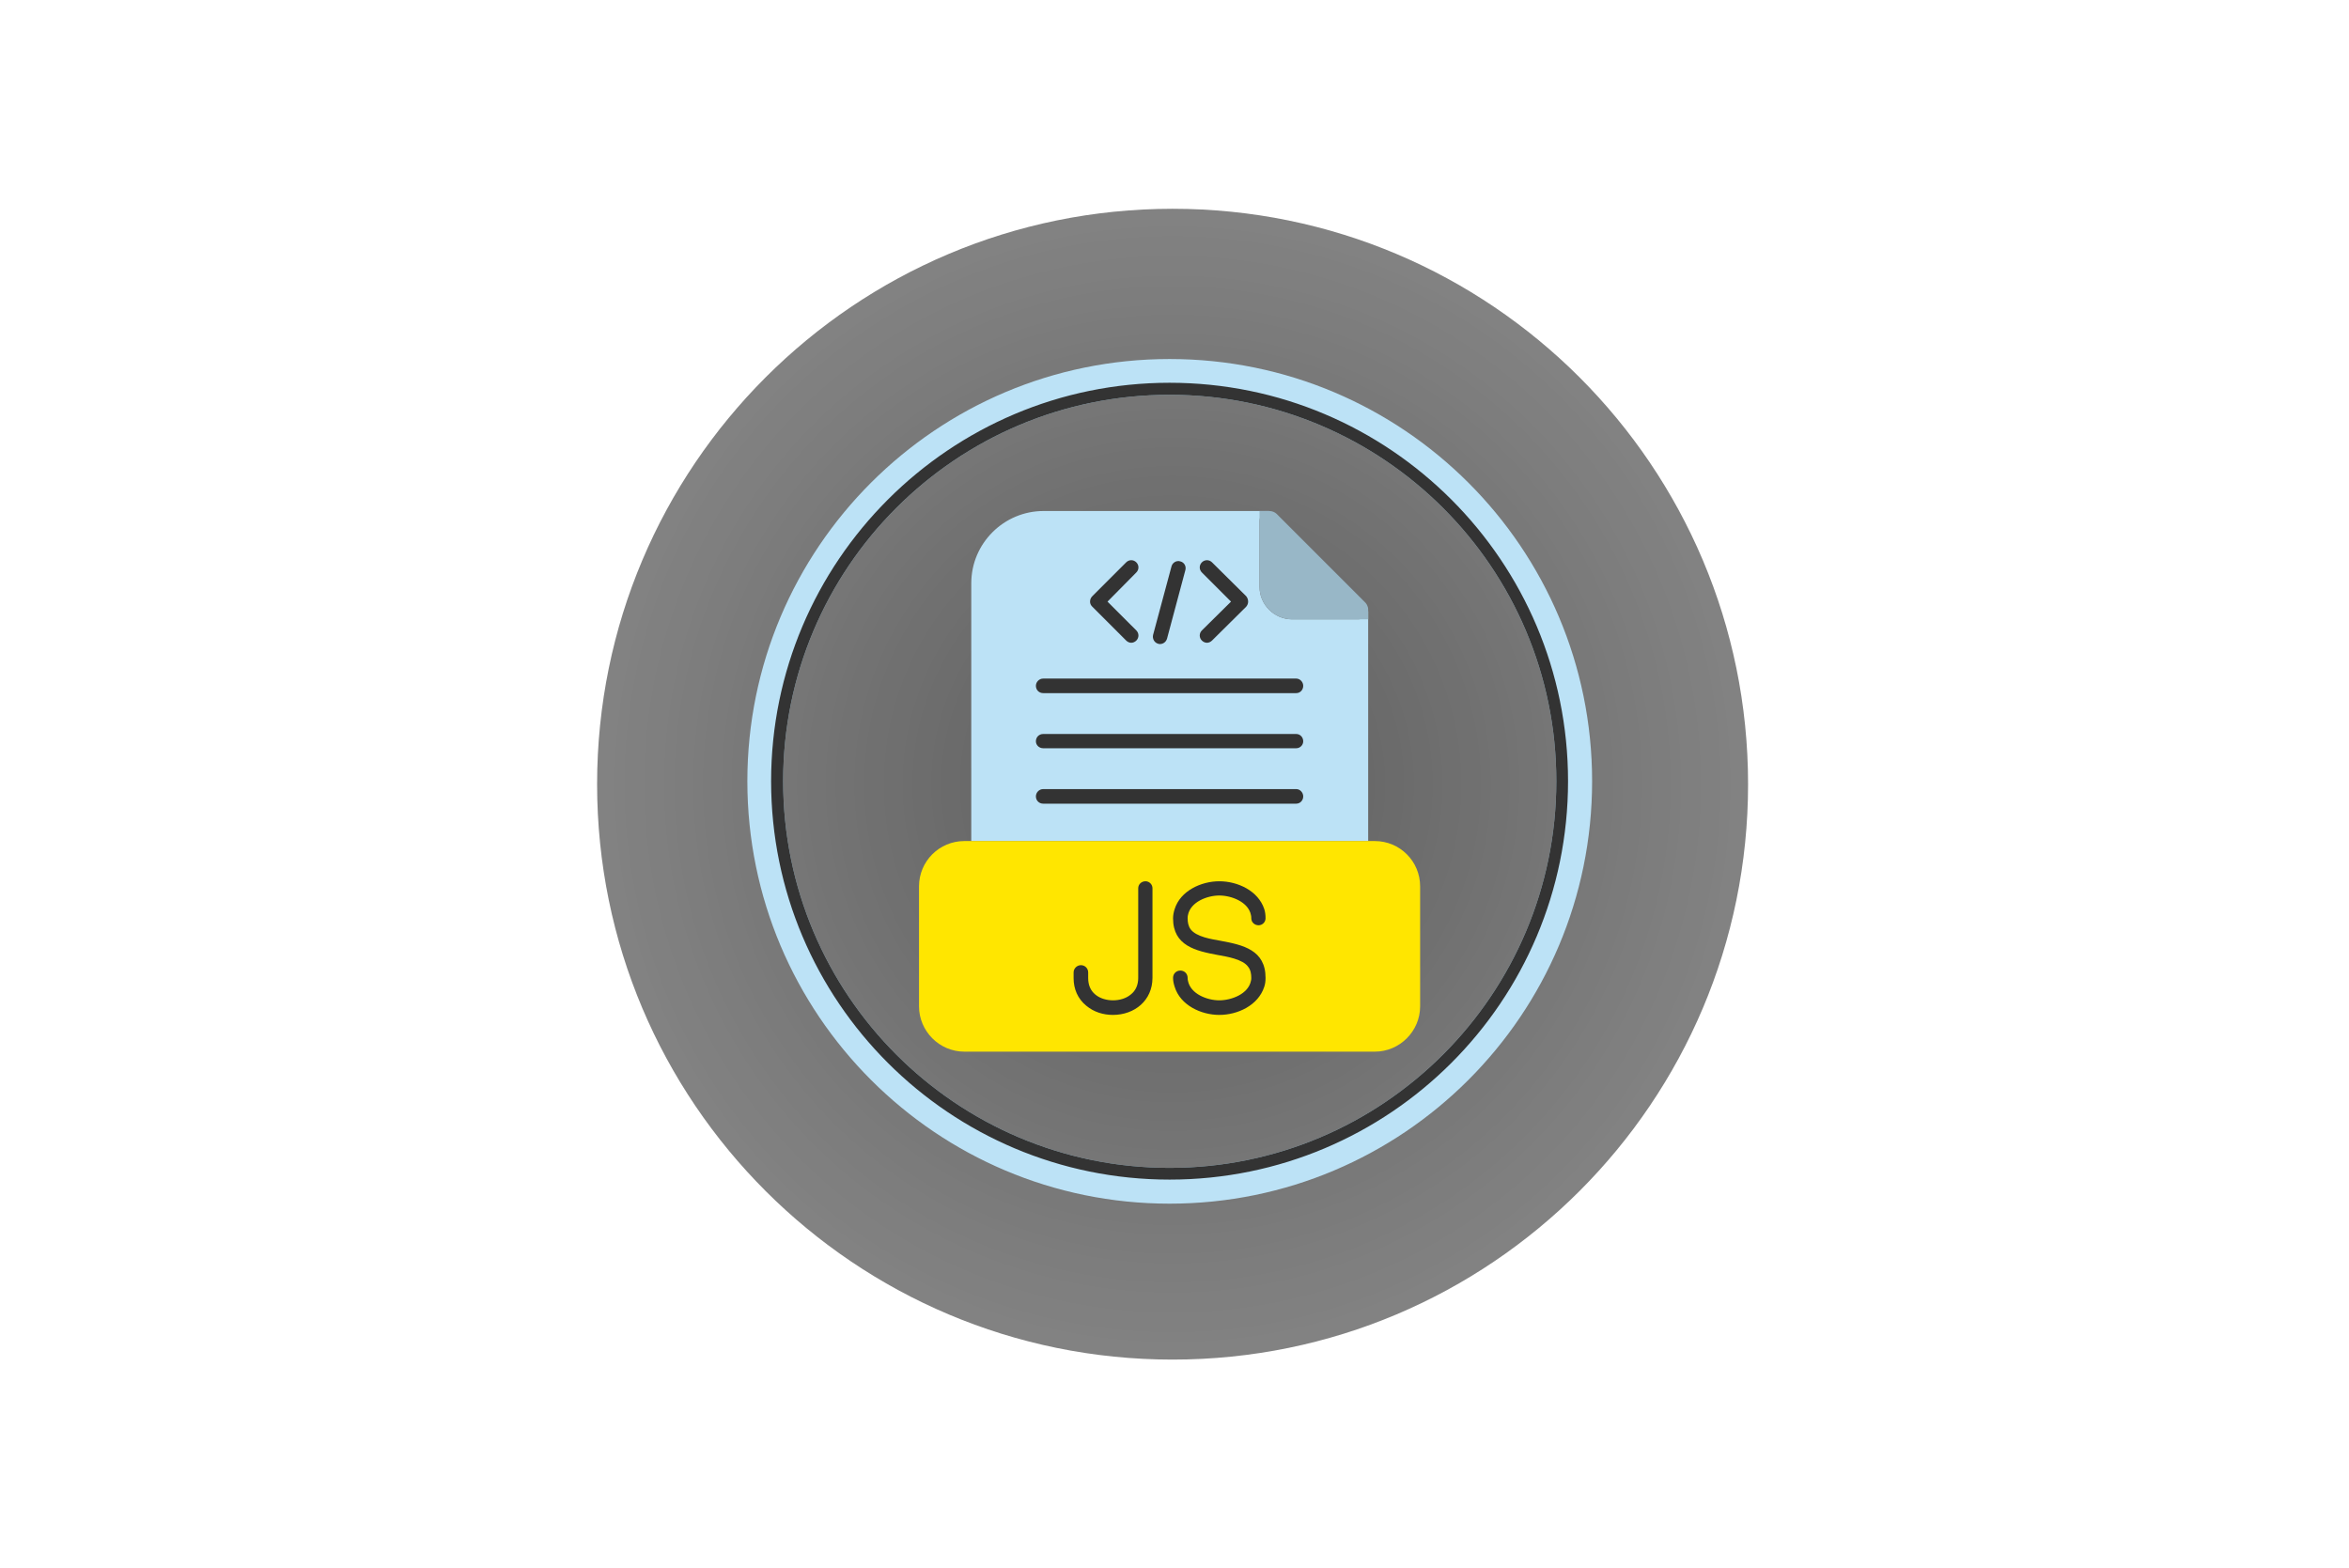 <svg xmlns="http://www.w3.org/2000/svg" xmlns:xlink="http://www.w3.org/1999/xlink" width="611" zoomAndPan="magnify" viewBox="0 0 458.25 306" height="408" preserveAspectRatio="xMidYMid meet" version="1.0"><defs><filter x="0%" y="0%" width="100%" height="100%" id="7acff3cae5"><feColorMatrix values="0 0 0 0 1 0 0 0 0 1 0 0 0 0 1 0 0 0 1 0" color-interpolation-filters="sRGB"/></filter><mask id="f21e740c4a"><g filter="url(#7acff3cae5)"><rect x="-45.825" width="549.9" fill="#000000" y="-30.6" height="367.2" fill-opacity="0.64"/></g></mask><clipPath id="cf003d2045"><path d="M 0.484 0.734 L 225.02 0.734 L 225.02 225.266 L 0.484 225.266 Z M 0.484 0.734 " clip-rule="nonzero"/></clipPath><clipPath id="8263986fe4"><path d="M 112.75 0.734 C 50.746 0.734 0.484 50.996 0.484 113 C 0.484 175.004 50.746 225.266 112.75 225.266 C 174.754 225.266 225.02 175.004 225.02 113 C 225.02 50.996 174.754 0.734 112.75 0.734 Z M 112.75 0.734 " clip-rule="nonzero"/></clipPath><radialGradient gradientTransform="matrix(1, 0, 0, 1, 0.483, 0.732)" gradientUnits="userSpaceOnUse" r="158.77" cx="112.268" id="dd45284fa6" cy="112.268" fx="112.268" fy="112.268"><stop stop-opacity="1" stop-color="rgb(0.13%, 0.13%, 0.13%)" offset="0"/><stop stop-opacity="1" stop-color="rgb(0.455%, 0.455%, 0.455%)" offset="0.008"/><stop stop-opacity="1" stop-color="rgb(0.844%, 0.844%, 0.844%)" offset="0.02"/><stop stop-opacity="1" stop-color="rgb(1.234%, 1.234%, 1.234%)" offset="0.031"/><stop stop-opacity="1" stop-color="rgb(1.625%, 1.625%, 1.625%)" offset="0.043"/><stop stop-opacity="1" stop-color="rgb(2.016%, 2.016%, 2.016%)" offset="0.055"/><stop stop-opacity="1" stop-color="rgb(2.405%, 2.405%, 2.405%)" offset="0.066"/><stop stop-opacity="1" stop-color="rgb(2.795%, 2.795%, 2.795%)" offset="0.078"/><stop stop-opacity="1" stop-color="rgb(3.186%, 3.186%, 3.186%)" offset="0.09"/><stop stop-opacity="1" stop-color="rgb(3.577%, 3.577%, 3.577%)" offset="0.102"/><stop stop-opacity="1" stop-color="rgb(3.966%, 3.966%, 3.966%)" offset="0.113"/><stop stop-opacity="1" stop-color="rgb(4.356%, 4.356%, 4.356%)" offset="0.125"/><stop stop-opacity="1" stop-color="rgb(4.747%, 4.747%, 4.747%)" offset="0.137"/><stop stop-opacity="1" stop-color="rgb(5.138%, 5.138%, 5.138%)" offset="0.148"/><stop stop-opacity="1" stop-color="rgb(5.527%, 5.527%, 5.527%)" offset="0.16"/><stop stop-opacity="1" stop-color="rgb(5.917%, 5.917%, 5.917%)" offset="0.172"/><stop stop-opacity="1" stop-color="rgb(6.308%, 6.308%, 6.308%)" offset="0.184"/><stop stop-opacity="1" stop-color="rgb(6.699%, 6.699%, 6.699%)" offset="0.195"/><stop stop-opacity="1" stop-color="rgb(7.088%, 7.088%, 7.088%)" offset="0.207"/><stop stop-opacity="1" stop-color="rgb(7.478%, 7.478%, 7.478%)" offset="0.219"/><stop stop-opacity="1" stop-color="rgb(7.869%, 7.869%, 7.869%)" offset="0.23"/><stop stop-opacity="1" stop-color="rgb(8.26%, 8.26%, 8.26%)" offset="0.242"/><stop stop-opacity="1" stop-color="rgb(8.585%, 8.585%, 8.585%)" offset="0.254"/><stop stop-opacity="1" stop-color="rgb(8.844%, 8.844%, 8.844%)" offset="0.262"/><stop stop-opacity="1" stop-color="rgb(9.105%, 9.105%, 9.105%)" offset="0.27"/><stop stop-opacity="1" stop-color="rgb(9.364%, 9.364%, 9.364%)" offset="0.277"/><stop stop-opacity="1" stop-color="rgb(9.625%, 9.625%, 9.625%)" offset="0.285"/><stop stop-opacity="1" stop-color="rgb(9.885%, 9.885%, 9.885%)" offset="0.293"/><stop stop-opacity="1" stop-color="rgb(10.146%, 10.146%, 10.146%)" offset="0.301"/><stop stop-opacity="1" stop-color="rgb(10.405%, 10.405%, 10.405%)" offset="0.309"/><stop stop-opacity="1" stop-color="rgb(10.666%, 10.666%, 10.666%)" offset="0.316"/><stop stop-opacity="1" stop-color="rgb(10.925%, 10.925%, 10.925%)" offset="0.324"/><stop stop-opacity="1" stop-color="rgb(11.186%, 11.186%, 11.186%)" offset="0.332"/><stop stop-opacity="1" stop-color="rgb(11.446%, 11.446%, 11.446%)" offset="0.34"/><stop stop-opacity="1" stop-color="rgb(11.707%, 11.707%, 11.707%)" offset="0.348"/><stop stop-opacity="1" stop-color="rgb(11.966%, 11.966%, 11.966%)" offset="0.355"/><stop stop-opacity="1" stop-color="rgb(12.227%, 12.227%, 12.227%)" offset="0.363"/><stop stop-opacity="1" stop-color="rgb(12.486%, 12.486%, 12.486%)" offset="0.371"/><stop stop-opacity="1" stop-color="rgb(12.747%, 12.747%, 12.747%)" offset="0.379"/><stop stop-opacity="1" stop-color="rgb(13.007%, 13.007%, 13.007%)" offset="0.387"/><stop stop-opacity="1" stop-color="rgb(13.268%, 13.268%, 13.268%)" offset="0.395"/><stop stop-opacity="1" stop-color="rgb(13.527%, 13.527%, 13.527%)" offset="0.402"/><stop stop-opacity="1" stop-color="rgb(13.788%, 13.788%, 13.788%)" offset="0.41"/><stop stop-opacity="1" stop-color="rgb(14.047%, 14.047%, 14.047%)" offset="0.418"/><stop stop-opacity="1" stop-color="rgb(14.308%, 14.308%, 14.308%)" offset="0.426"/><stop stop-opacity="1" stop-color="rgb(14.568%, 14.568%, 14.568%)" offset="0.434"/><stop stop-opacity="1" stop-color="rgb(14.828%, 14.828%, 14.828%)" offset="0.441"/><stop stop-opacity="1" stop-color="rgb(15.088%, 15.088%, 15.088%)" offset="0.449"/><stop stop-opacity="1" stop-color="rgb(15.349%, 15.349%, 15.349%)" offset="0.457"/><stop stop-opacity="1" stop-color="rgb(15.608%, 15.608%, 15.608%)" offset="0.465"/><stop stop-opacity="1" stop-color="rgb(15.869%, 15.869%, 15.869%)" offset="0.473"/><stop stop-opacity="1" stop-color="rgb(16.129%, 16.129%, 16.129%)" offset="0.48"/><stop stop-opacity="1" stop-color="rgb(16.389%, 16.389%, 16.389%)" offset="0.488"/><stop stop-opacity="1" stop-color="rgb(16.649%, 16.649%, 16.649%)" offset="0.496"/><stop stop-opacity="1" stop-color="rgb(16.974%, 16.974%, 16.974%)" offset="0.504"/><stop stop-opacity="1" stop-color="rgb(17.365%, 17.365%, 17.365%)" offset="0.516"/><stop stop-opacity="1" stop-color="rgb(17.755%, 17.755%, 17.755%)" offset="0.527"/><stop stop-opacity="1" stop-color="rgb(18.144%, 18.144%, 18.144%)" offset="0.539"/><stop stop-opacity="1" stop-color="rgb(18.535%, 18.535%, 18.535%)" offset="0.551"/><stop stop-opacity="1" stop-color="rgb(18.925%, 18.925%, 18.925%)" offset="0.562"/><stop stop-opacity="1" stop-color="rgb(19.316%, 19.316%, 19.316%)" offset="0.574"/><stop stop-opacity="1" stop-color="rgb(19.705%, 19.705%, 19.705%)" offset="0.586"/><stop stop-opacity="1" stop-color="rgb(20.096%, 20.096%, 20.096%)" offset="0.598"/><stop stop-opacity="1" stop-color="rgb(20.486%, 20.486%, 20.486%)" offset="0.609"/><stop stop-opacity="1" stop-color="rgb(20.877%, 20.877%, 20.877%)" offset="0.621"/><stop stop-opacity="1" stop-color="rgb(21.202%, 21.202%, 21.202%)" offset="0.633"/><stop stop-opacity="1" stop-color="rgb(21.461%, 21.461%, 21.461%)" offset="0.641"/><stop stop-opacity="1" stop-color="rgb(21.722%, 21.722%, 21.722%)" offset="0.648"/><stop stop-opacity="1" stop-color="rgb(21.982%, 21.982%, 21.982%)" offset="0.656"/><stop stop-opacity="1" stop-color="rgb(22.243%, 22.243%, 22.243%)" offset="0.664"/><stop stop-opacity="1" stop-color="rgb(22.502%, 22.502%, 22.502%)" offset="0.672"/><stop stop-opacity="1" stop-color="rgb(22.763%, 22.763%, 22.763%)" offset="0.68"/><stop stop-opacity="1" stop-color="rgb(23.022%, 23.022%, 23.022%)" offset="0.688"/><stop stop-opacity="1" stop-color="rgb(23.283%, 23.283%, 23.283%)" offset="0.695"/><stop stop-opacity="1" stop-color="rgb(23.543%, 23.543%, 23.543%)" offset="0.703"/><stop stop-opacity="1" stop-color="rgb(23.804%, 23.804%, 23.804%)" offset="0.711"/><stop stop-opacity="1" stop-color="rgb(24.063%, 24.063%, 24.063%)" offset="0.719"/><stop stop-opacity="1" stop-color="rgb(24.324%, 24.324%, 24.324%)" offset="0.727"/><stop stop-opacity="1" stop-color="rgb(24.583%, 24.583%, 24.583%)" offset="0.734"/><stop stop-opacity="1" stop-color="rgb(24.844%, 24.844%, 24.844%)" offset="0.742"/><stop stop-opacity="1" stop-color="rgb(25.104%, 25.104%, 25.104%)" offset="0.75"/><stop stop-opacity="1" stop-color="rgb(25.429%, 25.429%, 25.429%)" offset="0.758"/><stop stop-opacity="1" stop-color="rgb(25.819%, 25.819%, 25.819%)" offset="0.77"/><stop stop-opacity="1" stop-color="rgb(26.21%, 26.21%, 26.21%)" offset="0.781"/><stop stop-opacity="1" stop-color="rgb(26.601%, 26.601%, 26.601%)" offset="0.793"/><stop stop-opacity="1" stop-color="rgb(26.99%, 26.99%, 26.99%)" offset="0.805"/><stop stop-opacity="1" stop-color="rgb(27.315%, 27.315%, 27.315%)" offset="0.816"/><stop stop-opacity="1" stop-color="rgb(27.576%, 27.576%, 27.576%)" offset="0.824"/><stop stop-opacity="1" stop-color="rgb(27.835%, 27.835%, 27.835%)" offset="0.832"/><stop stop-opacity="1" stop-color="rgb(28.096%, 28.096%, 28.096%)" offset="0.84"/><stop stop-opacity="1" stop-color="rgb(28.355%, 28.355%, 28.355%)" offset="0.848"/><stop stop-opacity="1" stop-color="rgb(28.616%, 28.616%, 28.616%)" offset="0.855"/><stop stop-opacity="1" stop-color="rgb(28.876%, 28.876%, 28.876%)" offset="0.863"/><stop stop-opacity="1" stop-color="rgb(29.137%, 29.137%, 29.137%)" offset="0.871"/><stop stop-opacity="1" stop-color="rgb(29.462%, 29.462%, 29.462%)" offset="0.879"/><stop stop-opacity="1" stop-color="rgb(29.852%, 29.852%, 29.852%)" offset="0.891"/><stop stop-opacity="1" stop-color="rgb(30.243%, 30.243%, 30.243%)" offset="0.902"/><stop stop-opacity="1" stop-color="rgb(30.568%, 30.568%, 30.568%)" offset="0.914"/><stop stop-opacity="1" stop-color="rgb(30.827%, 30.827%, 30.827%)" offset="0.922"/><stop stop-opacity="1" stop-color="rgb(31.088%, 31.088%, 31.088%)" offset="0.93"/><stop stop-opacity="1" stop-color="rgb(31.348%, 31.348%, 31.348%)" offset="0.938"/><stop stop-opacity="1" stop-color="rgb(31.673%, 31.673%, 31.673%)" offset="0.945"/><stop stop-opacity="1" stop-color="rgb(31.998%, 31.998%, 31.998%)" offset="0.957"/><stop stop-opacity="1" stop-color="rgb(32.259%, 32.259%, 32.259%)" offset="0.965"/><stop stop-opacity="1" stop-color="rgb(32.584%, 32.584%, 32.584%)" offset="0.973"/><stop stop-opacity="1" stop-color="rgb(32.909%, 32.909%, 32.909%)" offset="0.984"/><stop stop-opacity="1" stop-color="rgb(33.168%, 33.168%, 33.168%)" offset="0.992"/><stop stop-opacity="1" stop-color="rgb(33.299%, 33.299%, 33.299%)" offset="1"/></radialGradient><clipPath id="04f0cc3874"><rect x="0" width="226" y="0" height="226"/></clipPath><clipPath id="4dcd082d37"><path d="M 145.797 70.047 L 310.594 70.047 L 310.594 234.844 L 145.797 234.844 Z M 145.797 70.047 " clip-rule="nonzero"/></clipPath></defs><g mask="url(#f21e740c4a)"><g transform="matrix(1, 0, 0, 1, 116, 40)"><g clip-path="url(#04f0cc3874)"><g clip-path="url(#cf003d2045)"><g clip-path="url(#8263986fe4)"><path fill="url(#dd45284fa6)" d="M 0.484 0.734 L 0.484 225.266 L 225.02 225.266 L 225.02 0.734 Z M 0.484 0.734 " fill-rule="nonzero"/></g></g></g></g></g><path fill="#bce2f6" d="M 189.48 164.094 L 189.48 113.793 C 189.48 106.008 195.848 99.703 203.57 99.703 L 247.629 99.703 C 247.383 99.703 247.133 99.766 246.949 99.828 C 246.207 100.137 245.711 100.879 245.711 101.621 L 245.711 114.473 C 245.711 117.996 248.617 120.836 252.078 120.836 L 264.992 120.836 C 265.918 120.836 266.723 120.156 266.906 119.23 L 266.906 164.094 Z M 189.48 164.094 " fill-opacity="1" fill-rule="evenodd"/><path fill="#98b7c7" d="M 264.992 120.836 C 264.992 120.836 264.93 120.836 264.93 120.836 L 252.078 120.836 C 248.617 120.836 245.711 117.996 245.711 114.473 L 245.711 99.703 L 247.629 99.703 C 248.121 99.703 248.68 99.891 249.051 100.262 L 266.164 117.379 C 266.598 117.75 266.906 118.305 266.906 118.922 C 266.906 119.047 266.906 119.109 266.906 119.23 L 266.906 120.836 Z M 264.992 120.836 " fill-opacity="1" fill-rule="evenodd"/><path fill="#ffe600" d="M 268.203 205.184 L 188.121 205.184 C 183.242 205.184 179.285 201.168 179.285 196.348 L 179.285 172.93 C 179.285 168.047 183.242 164.094 188.121 164.094 L 268.203 164.094 C 273.086 164.094 277.043 168.047 277.043 172.93 L 277.043 196.348 C 277.043 201.168 273.086 205.184 268.203 205.184 Z M 268.203 205.184 " fill-opacity="1" fill-rule="evenodd"/><path fill="#333333" d="M 252.879 156.801 L 203.508 156.801 C 202.707 156.801 202.086 156.184 202.086 155.379 C 202.086 154.637 202.707 153.957 203.508 153.957 L 252.879 153.957 C 253.621 153.957 254.238 154.637 254.238 155.379 C 254.238 156.184 253.621 156.801 252.879 156.801 Z M 252.879 145.988 L 203.508 145.988 C 202.707 145.988 202.086 145.367 202.086 144.629 C 202.086 143.824 202.707 143.207 203.508 143.207 L 252.879 143.207 C 253.621 143.207 254.238 143.824 254.238 144.629 C 254.238 145.367 253.621 145.988 252.879 145.988 Z M 252.879 135.234 L 203.508 135.234 C 202.707 135.234 202.086 134.617 202.086 133.812 C 202.086 133.074 202.707 132.395 203.508 132.395 L 252.879 132.395 C 253.621 132.395 254.238 133.074 254.238 133.812 C 254.238 134.617 253.621 135.234 252.879 135.234 Z M 240.152 117.379 L 234.465 111.691 C 233.91 111.137 233.91 110.27 234.465 109.715 C 235.023 109.16 235.887 109.16 236.445 109.715 L 243.117 116.328 C 243.363 116.637 243.488 117.008 243.488 117.379 C 243.488 117.75 243.363 118.059 243.117 118.367 L 236.445 124.977 C 236.195 125.227 235.824 125.41 235.457 125.41 C 235.086 125.41 234.715 125.227 234.465 124.977 C 233.91 124.422 233.91 123.559 234.465 123 Z M 216.055 117.379 L 221.676 123 C 222.23 123.559 222.23 124.422 221.676 124.977 C 221.43 125.227 221.059 125.41 220.688 125.41 C 220.316 125.41 219.945 125.227 219.699 124.977 L 213.086 118.367 C 212.777 118.059 212.652 117.75 212.652 117.379 C 212.652 117.008 212.777 116.637 213.086 116.328 L 219.699 109.715 C 220.254 109.16 221.121 109.16 221.676 109.715 C 222.23 110.27 222.23 111.137 221.676 111.691 Z M 226.309 125.656 C 226 125.656 226.188 125.656 225.938 125.598 C 225.199 125.41 224.766 124.605 224.949 123.867 L 228.535 110.52 C 228.719 109.777 229.523 109.281 230.266 109.531 C 231.008 109.715 231.438 110.457 231.254 111.199 L 227.668 124.605 C 227.484 125.227 226.93 125.656 226.309 125.656 Z M 226.309 125.656 " fill-opacity="1" fill-rule="evenodd"/><path fill="#333333" d="M 217.102 198.016 C 215.25 198.016 213.395 197.461 211.914 196.223 C 210.246 194.863 209.441 192.949 209.441 190.848 L 209.441 189.734 C 209.441 188.934 210.121 188.312 210.863 188.312 C 211.664 188.312 212.285 188.934 212.285 189.734 L 212.285 190.848 C 212.285 192.145 212.715 193.258 213.703 194.062 C 215.496 195.543 218.773 195.543 220.562 194.062 C 221.613 193.258 222.047 192.082 222.047 190.785 L 222.047 173.301 C 222.047 172.559 222.664 171.941 223.469 171.941 C 224.211 171.941 224.828 172.559 224.828 173.301 L 224.828 190.785 C 224.828 195.172 221.367 198.016 217.102 198.016 Z M 237.863 198.016 C 234.344 198.016 230.266 196.16 229.152 192.516 C 228.969 191.961 228.844 191.402 228.844 190.785 C 228.844 189.984 229.461 189.363 230.266 189.363 C 231.066 189.363 231.688 189.984 231.688 190.785 C 231.688 190.973 231.688 191.156 231.746 191.344 C 232.242 193.938 235.516 195.172 237.863 195.172 C 240.215 195.172 243.551 193.938 244.043 191.344 C 244.105 191.156 244.105 190.973 244.105 190.785 C 244.105 190.043 243.984 189.242 243.488 188.625 C 242.438 187.141 239.348 186.645 237.617 186.336 C 233.293 185.535 228.844 184.547 228.844 179.168 C 228.844 178.551 228.969 177.934 229.152 177.379 C 230.266 173.793 234.344 171.941 237.863 171.941 C 241.449 171.941 245.465 173.793 246.641 177.379 C 246.824 177.934 246.887 178.551 246.887 179.168 C 246.887 179.91 246.27 180.527 245.527 180.527 C 244.723 180.527 244.105 179.91 244.105 179.168 C 244.105 178.984 244.105 178.738 244.043 178.551 C 243.551 175.957 240.215 174.719 237.863 174.719 C 235.516 174.719 232.242 175.957 231.746 178.551 C 231.688 178.738 231.688 178.984 231.688 179.168 C 231.688 179.91 231.809 180.652 232.242 181.27 C 233.355 182.816 236.445 183.246 238.113 183.555 C 242.5 184.359 246.887 185.348 246.887 190.785 C 246.887 191.402 246.824 191.961 246.641 192.516 C 245.465 196.16 241.449 198.016 237.863 198.016 Z M 237.863 198.016 " fill-opacity="1" fill-rule="evenodd"/><g clip-path="url(#4dcd082d37)"><path fill="#bce2f6" d="M 228.164 70.047 C 273.703 70.047 310.594 106.934 310.594 152.414 C 310.594 197.953 273.703 234.844 228.164 234.844 C 182.684 234.844 145.797 197.953 145.797 152.414 C 145.797 106.934 182.684 70.047 228.164 70.047 Z M 228.164 77.027 C 269.812 77.027 303.613 110.766 303.613 152.414 C 303.613 194.062 269.812 227.859 228.164 227.859 C 186.516 227.859 152.777 194.062 152.777 152.414 C 152.777 110.766 186.516 77.027 228.164 77.027 Z M 228.164 77.027 " fill-opacity="1" fill-rule="evenodd"/></g><path fill="#333333" d="M 228.164 74.68 C 271.109 74.68 305.898 109.531 305.898 152.414 C 305.898 195.359 271.109 230.148 228.164 230.148 C 185.281 230.148 150.43 195.359 150.43 152.414 C 150.43 109.531 185.281 74.68 228.164 74.68 Z M 228.164 77.027 C 269.812 77.027 303.613 110.766 303.613 152.414 C 303.613 194.062 269.812 227.859 228.164 227.859 C 186.516 227.859 152.777 194.062 152.777 152.414 C 152.777 110.766 186.516 77.027 228.164 77.027 Z M 228.164 77.027 " fill-opacity="1" fill-rule="evenodd"/></svg>